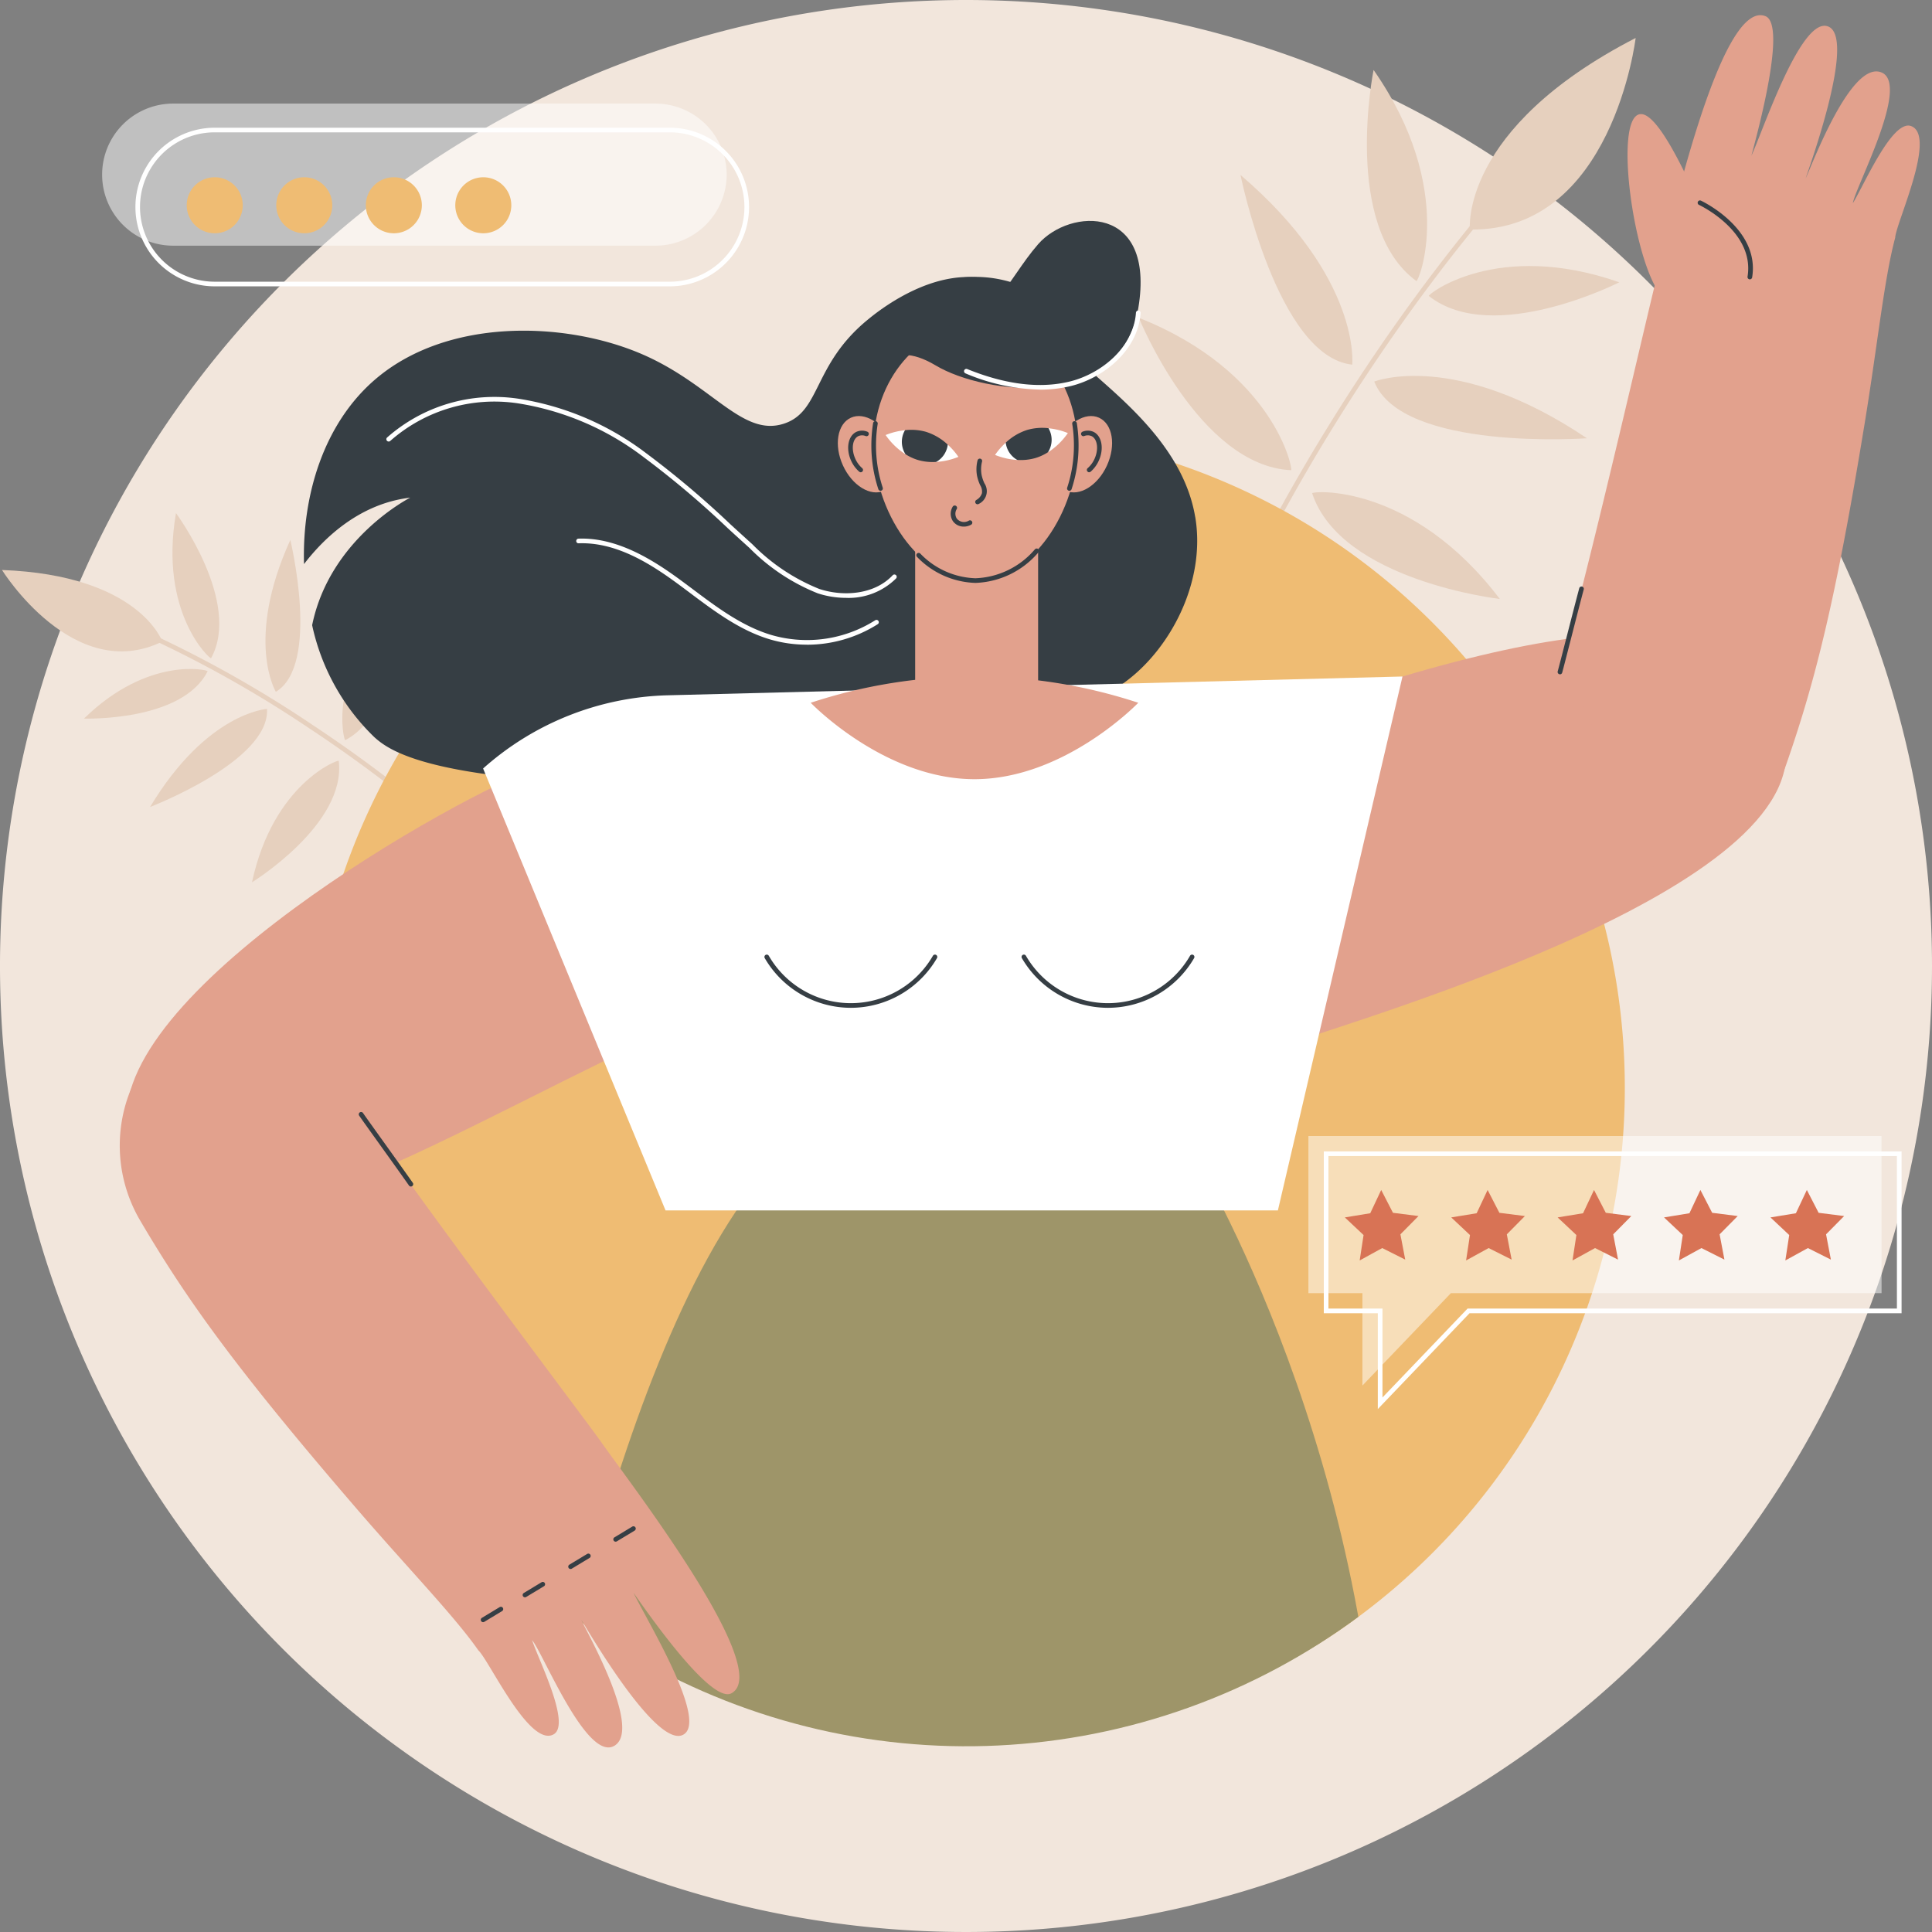 <svg id="Grupo_1082041" data-name="Grupo 1082041" xmlns="http://www.w3.org/2000/svg" xmlns:xlink="http://www.w3.org/1999/xlink" width="190" height="190" viewBox="0 0 190 190">
  <rect x="0" y="0" width="190" height="190" fill="#808080" stroke="none"/>
  <defs>
    <clipPath id="clip-path">
      <rect id="Rectángulo_380303" data-name="Rectángulo 380303" width="190" height="190" transform="translate(0 0)" fill="none"/>
    </clipPath>
    <clipPath id="clip-path-3">
      <path id="Trazado_836201" data-name="Trazado 836201" d="M291.471,471.262A64.764,64.764,0,1,0,356.235,406.5a64.765,64.765,0,0,0-64.764,64.764" transform="translate(-291.471 -406.498)" fill="none"/>
    </clipPath>
    <clipPath id="clip-path-5">
      <rect id="Rectángulo_380300" data-name="Rectángulo 380300" width="56.364" height="24.54" fill="none"/>
    </clipPath>
    <clipPath id="clip-path-6">
      <rect id="Rectángulo_380301" data-name="Rectángulo 380301" width="61.423" height="13.977" fill="none"/>
    </clipPath>
  </defs>
  <g id="Grupo_1082040" data-name="Grupo 1082040" transform="translate(0 0)" clip-path="url(#clip-path)">
    <g id="Grupo_1082029" data-name="Grupo 1082029">
      <g id="Grupo_1082028" data-name="Grupo 1082028" clip-path="url(#clip-path)">
        <path id="Trazado_836178" data-name="Trazado 836178" d="M190,95A95,95,0,1,1,95,0a95,95,0,0,1,95,95" transform="translate(0 0)" fill="#f2e6dc"/>
        <path id="Trazado_836179" data-name="Trazado 836179" d="M153.8,629.206a.229.229,0,0,1-.194-.108c-11.054-17.688-25.855-29.649-36.324-36.569A114.381,114.381,0,0,0,97,581.637a.229.229,0,0,1,.161-.429,114.841,114.841,0,0,1,20.365,10.932c10.511,6.946,25.372,18.954,36.472,36.716a.229.229,0,0,1-.194.35" transform="translate(-86.792 -520.851)" fill="#e6d0be"/>
        <path id="Trazado_836180" data-name="Trazado 836180" d="M17.652,546.932s-2.243-6.529-15.766-7.039c0,0,7.027,11.313,15.766,7.039" transform="translate(-1.69 -483.838)" fill="#e6d0be"/>
        <path id="Trazado_836181" data-name="Trazado 836181" d="M167.1,500.283c-.081.148-5.151-4.446-3.452-14.267,0,0,6.48,8.756,3.452,14.267" transform="translate(-146.341 -435.555)" fill="#e6d0be"/>
        <path id="Trazado_836182" data-name="Trazado 836182" d="M252.468,526.4s-3.067-5.05,1.422-14.936c0,0,2.979,12.283-1.422,14.936" transform="translate(-225.339 -458.364)" fill="#e6d0be"/>
        <path id="Trazado_836183" data-name="Trazado 836183" d="M324.516,581.929c-.149.078-1.841-6.551,5-13.8,0,0,.57,10.879-5,13.8" transform="translate(-290.561 -509.141)" fill="#e6d0be"/>
        <path id="Trazado_836184" data-name="Trazado 836184" d="M376.444,651.013s.515-5.264,9.021-9.979c0,0-4.454,10.418-9.021,9.979" transform="translate(-337.36 -574.478)" fill="#e6d0be"/>
        <path id="Trazado_836185" data-name="Trazado 836185" d="M91.725,633.85c.067-.134-5.838-1.526-12.156,4.654,0,0,9.654.329,12.156-4.654" transform="translate(-71.308 -567.837)" fill="#e6d0be"/>
        <path id="Trazado_836186" data-name="Trazado 836186" d="M153.684,671.5s-5.9.338-11.5,9.642c0,0,11.807-4.513,11.5-9.642" transform="translate(-127.425 -601.782)" fill="#e6d0be"/>
        <path id="Trazado_836187" data-name="Trazado 836187" d="M247.228,720.594c-.02-.167-6.439,2.2-8.534,11.943,0,0,9.283-5.7,8.534-11.943" transform="translate(-213.912 -645.77)" fill="#e6d0be"/>
        <path id="Trazado_836188" data-name="Trazado 836188" d="M341.59,753.367s-4.044,3.41-3.1,13.09c0,0,6.054-9.577,3.1-13.09" transform="translate(-303.217 -675.148)" fill="#e6d0be"/>
        <path id="Trazado_836189" data-name="Trazado 836189" d="M1012.839,247.3l-.028,0a.229.229,0,0,1-.2-.255,165.826,165.826,0,0,1,10.032-39.636,189.739,189.739,0,0,1,15.181-30.6c10.281-16.789,19.827-26.62,19.922-26.717a.229.229,0,0,1,.327.32c-.095.1-9.611,9.9-19.866,26.648-9.461,15.453-21.5,40.15-25.142,70.045a.229.229,0,0,1-.227.2" transform="translate(-907.475 -134.44)" fill="#e6d0be"/>
        <path id="Trazado_836190" data-name="Trazado 836190" d="M1392.19,54.806s-1.058-9.9,16.3-18.837c0,0-2.269,19.082-16.3,18.837" transform="translate(-1247.634 -32.234)" fill="#e6d0be"/>
        <path id="Trazado_836191" data-name="Trazado 836191" d="M1299.578,87.012c.2.144,4.015-8.959-4.208-20.757,0,0-3.118,15.406,4.208,20.757" transform="translate(-1160.287 -59.376)" fill="#e6d0be"/>
        <path id="Trazado_836192" data-name="Trazado 836192" d="M1186,184.393s.922-8.475-10.987-18.653c0,0,3.614,17.876,10.987,18.653" transform="translate(-1053.017 -148.532)" fill="#e6d0be"/>
        <path id="Trazado_836193" data-name="Trazado 836193" d="M1093.685,316.008c.243.011-1.6-9.687-14.967-14.986,0,0,5.9,14.567,14.967,14.986" transform="translate(-966.72 -269.768)" fill="#e6d0be"/>
        <path id="Trazado_836194" data-name="Trazado 836194" d="M1025.923,457.738s-3.891-6.566-17.891-7.529c0,0,12.189,10.893,17.891,7.529" transform="translate(-903.373 -403.466)" fill="#e6d0be"/>
        <path id="Trazado_836195" data-name="Trazado 836195" d="M1353.372,254.921c-.169-.134,6.7-5.562,18.732-1.348,0,0-12.417,6.331-18.732,1.348" transform="translate(-1212.855 -225.812)" fill="#e6d0be"/>
        <path id="Trazado_836196" data-name="Trazado 836196" d="M1301.686,356.6s7.916-3.163,20.918,5.576c0,0-18.19,1.318-20.918-5.576" transform="translate(-1166.538 -319.075)" fill="#e6d0be"/>
        <path id="Trazado_836197" data-name="Trazado 836197" d="M1242.88,466.286c-.076-.231,9.76-1.061,18.454,10.394,0,0-15.617-1.776-18.454-10.394" transform="translate(-1113.837 -417.776)" fill="#e6d0be"/>
        <path id="Trazado_836198" data-name="Trazado 836198" d="M1197.939,539.735s7.369,1.985,12.056,15.212c0,0-13.766-8.817-12.056-15.212" transform="translate(-1073.431 -483.697)" fill="#e6d0be"/>
        <path id="Trazado_836199" data-name="Trazado 836199" d="M421,471.261a64.671,64.671,0,0,1-26.25,52.073c-10.765,7.975-24.088,11.864-38.514,11.864-14.319,0-27.552-3.82-38.274-11.687A64.766,64.766,0,1,1,421,471.261" transform="translate(-261.21 -364.292)" fill="#efbc73"/>
      </g>
    </g>
    <g id="Grupo_1082031" data-name="Grupo 1082031" transform="translate(30.262 42.205)">
      <g id="Grupo_1082030" data-name="Grupo 1082030" clip-path="url(#clip-path-3)">
        <path id="Trazado_836200" data-name="Trazado 836200" d="M495.663,1163.268c.49-1.32,8.721-52.718,25.381-69.456h40.584s18.433,30.2,18.315,69.456Z" transform="translate(-474.463 -1022.452)" fill="#9e9569"/>
      </g>
    </g>
    <g id="Grupo_1082039" data-name="Grupo 1082039">
      <g id="Grupo_1082038" data-name="Grupo 1082038" clip-path="url(#clip-path)">
        <path id="Trazado_836202" data-name="Trazado 836202" d="M375.46,285.938c-1.043-6.185-6.135-10.671-9.614-13.735a50.232,50.232,0,0,1-4.642-4.279c-2.906-3.141-3.282-4.689-6.041-5.335-5.489-1.285-10.978,3.21-11.9,3.968-5.428,4.445-4.584,9.027-8.241,10.225-4.13,1.353-7.062-3.883-14.04-6.867-7.486-3.2-19.133-3.6-26.249,2.594-4.931,4.291-7.108,11.245-6.911,18.083,1.924-2.508,5.419-5.937,10.449-6.534,0,0-7.9,3.985-9.65,12.542a21.622,21.622,0,0,0,6.113,11.01c1.228,1.108,4.4,3.615,19.687,4.426,8.319.441,10.23-.294,44.41-6.257,3.1-.541,7.376-1.283,11.053-4.671,3.758-3.463,6.557-9.381,5.581-15.168" transform="translate(-257.924 -235.119)" fill="#363e44"/>
        <path id="Trazado_836203" data-name="Trazado 836203" d="M411.129,396.032a8.979,8.979,0,0,1-2.8-.448,19.64,19.64,0,0,1-6.718-4.468q-1.08-.971-2.15-1.956a90.386,90.386,0,0,0-8.241-6.959,27.363,27.363,0,0,0-12.382-5.3,15.492,15.492,0,0,0-12.55,3.7.229.229,0,0,1-.316-.331,15.943,15.943,0,0,1,12.923-3.823,27.808,27.808,0,0,1,12.593,5.383,90.7,90.7,0,0,1,8.284,6.994q1.071.98,2.147,1.954a19.267,19.267,0,0,0,6.556,4.374c2.265.754,5.38.628,7.233-1.35a.229.229,0,0,1,.334.313,6.618,6.618,0,0,1-4.912,1.919" transform="translate(-327.912 -337.236)" fill="#fff"/>
        <path id="Trazado_836204" data-name="Trazado 836204" d="M568.5,520.571a12.69,12.69,0,0,1-3.58-.509c-2.947-.867-5.459-2.749-7.887-4.57-.443-.333-.886-.665-1.331-.99-2.732-2-6.015-4.028-9.633-3.9a.22.22,0,0,1-.237-.221.229.229,0,0,1,.221-.237c3.782-.135,7.287,2.065,9.919,3.99.446.326.89.659,1.335.993,2.4,1.8,4.874,3.653,7.742,4.5a12.556,12.556,0,0,0,10.195-1.461.229.229,0,0,1,.247.385,13,13,0,0,1-6.992,2.025" transform="translate(-489.162 -457.172)" fill="#fff"/>
        <path id="Trazado_836205" data-name="Trazado 836205" d="M1201.052,641.527c10.611-3.59,54.609-16.464,50.32-31.055-3.172-10.791-13.373-14.227-48.111-2.167,1.916,7.831-4.126,25.391-2.209,33.221" transform="translate(-1076.011 -538.325)" fill="#e2a18d"/>
        <path id="Trazado_836206" data-name="Trazado 836206" d="M159.847,727.562c-10.4,4.162-44.183,23.93-39.77,36.792,2.416,7.041,8.4,8.726,22.692,3.426,7.3-2.709,24.917-12.3,28.5-13.473-2.34-7.715-9.083-19.029-11.423-26.744" transform="translate(-107.256 -652.022)" fill="#e2a18d"/>
        <path id="Trazado_836207" data-name="Trazado 836207" d="M137.917,1010.055c6.082,8.9,21.442,29.156,22.863,31.193,2.656,3.808,17.038,22.387,12.8,24.689-2,1.086-8.228-7.886-9.629-9.88,1.185,2.52,7.51,12.781,4.819,13.987-2.77,1.241-9.841-11.233-9.944-11.3.615,1.345,6.027,10.844,3.2,12.379-2.726,1.479-7-9.2-8.048-10.405.563,1.806,3.882,8.3,2.1,9.266-2.384,1.288-6.334-7.3-7.392-8.272-2.362-3.381-6.906-8.049-12-13.964-11.965-13.892-16.717-20.589-21.281-28.346a14.542,14.542,0,0,1,.728-15.781c7.324,2.148,14.458,4.291,21.781,6.439" transform="translate(-101.646 -899.415)" fill="#e2a18d"/>
        <path id="Trazado_836208" data-name="Trazado 836208" d="M344.972,1060.667a.228.228,0,0,1-.188-.1c-.71-1.013-1.862-2.62-2.879-4.038-.927-1.294-1.729-2.411-2.017-2.83a.229.229,0,1,1,.377-.26c.287.415,1.086,1.531,2.013,2.823,1.017,1.419,2.17,3.027,2.882,4.042a.229.229,0,0,1-.187.36" transform="translate(-304.563 -943.979)" fill="#363e44"/>
        <path id="Trazado_836209" data-name="Trazado 836209" d="M581.174,1447.208a.229.229,0,0,1-.119-.425l1.749-1.056a.229.229,0,0,1,.237.392l-1.749,1.056a.229.229,0,0,1-.118.033" transform="translate(-520.628 -1295.594)" fill="#363e44"/>
        <path id="Trazado_836210" data-name="Trazado 836210" d="M538.477,1473.085a.229.229,0,0,1-.119-.425l1.749-1.056a.229.229,0,0,1,.237.392l-1.749,1.057a.228.228,0,0,1-.118.033" transform="translate(-482.364 -1318.784)" fill="#363e44"/>
        <path id="Trazado_836211" data-name="Trazado 836211" d="M495.292,1499.915a.229.229,0,0,1-.119-.425l1.749-1.057a.229.229,0,0,1,.237.392l-1.749,1.056a.225.225,0,0,1-.118.033" transform="translate(-443.663 -1342.829)" fill="#363e44"/>
        <path id="Trazado_836212" data-name="Trazado 836212" d="M455.624,1523.438a.229.229,0,0,1-.119-.425l1.749-1.056a.229.229,0,0,1,.237.392l-1.749,1.056a.228.228,0,0,1-.118.033" transform="translate(-408.113 -1363.909)" fill="#363e44"/>
        <path id="Trazado_836213" data-name="Trazado 836213" d="M1480.632,77.718c2.912-10.38,8.559-35.166,9.206-37.563,1.21-4.482,6.2-27.44,10.687-25.677,2.115.831-.755,11.372-1.381,13.727,1.169-2.527,4.966-13.968,7.619-12.681,2.731,1.324-2.282,14.758-2.271,14.883.635-1.335,4.435-11.586,7.431-10.4,2.885,1.139-2.548,11.273-2.8,12.853,1.022-1.592,3.868-8.311,5.748-7.566,2.519,1-1.521,9.542-1.587,10.98-1.073,3.983-1.729,10.464-2.987,18.168-2.955,18.095-5.032,26.039-8.042,34.522a14.541,14.541,0,0,1-12.559,9.584c-3.061-6.992-6-13.835-9.064-20.826" transform="translate(-1326.905 -12.888)" fill="#e2a18d"/>
        <path id="Trazado_836214" data-name="Trazado 836214" d="M1475.615,564.276a.229.229,0,0,1-.221-.29c.134-.487.476-1.819.871-3.362.433-1.689.924-3.6,1.244-4.8a.229.229,0,1,1,.442.118c-.319,1.194-.81,3.107-1.242,4.8-.4,1.545-.738,2.879-.874,3.37a.229.229,0,0,1-.22.168" transform="translate(-1322.203 -497.964)" fill="#363e44"/>
        <path id="Trazado_836215" data-name="Trazado 836215" d="M1548.038,115.514c-3.051-6.62-4.5-7.6-5.259-7.421-2.489.575-.583,14.358,2.079,17.727a10.814,10.814,0,0,0,2.878,2.459c.992.548,1.657.915,2.064.743.837-.354.992-3.156-1.762-13.507" transform="translate(-1381.561 -96.853)" fill="#e2a18d"/>
        <path id="Trazado_836216" data-name="Trazado 836216" d="M1613.156,197.587a.234.234,0,0,1-.037,0,.229.229,0,0,1-.189-.263c.73-4.462-4.718-7.031-4.773-7.057a.229.229,0,0,1,.192-.416c.058.027,5.821,2.739,5.034,7.546a.229.229,0,0,1-.226.192" transform="translate(-1441.07 -170.118)" fill="#363e44"/>
        <path id="Trazado_836217" data-name="Trazado 836217" d="M457.6,649.819a28.353,28.353,0,0,1,18.168-7.2l72.248-1.847-12.254,52.507h-60.22Z" transform="translate(-410.09 -574.242)" fill="#fff"/>
        <path id="Trazado_836218" data-name="Trazado 836218" d="M976.117,909.442a9.812,9.812,0,0,1-8.466-4.888.229.229,0,0,1,.4-.229,9.317,9.317,0,0,0,16.139,0,.229.229,0,0,1,.4.229,9.813,9.813,0,0,1-8.466,4.888" transform="translate(-867.157 -810.33)" fill="#363e44"/>
        <path id="Trazado_836219" data-name="Trazado 836219" d="M732.565,909.444a9.813,9.813,0,0,1-8.466-4.888.229.229,0,0,1,.4-.229,9.317,9.317,0,0,0,16.139,0,.229.229,0,0,1,.4.229,9.813,9.813,0,0,1-8.466,4.888" transform="translate(-648.892 -810.332)" fill="#363e44"/>
        <path id="Trazado_836220" data-name="Trazado 836220" d="M831.089,274.417a12.151,12.151,0,1,1-12.151-12.151,12.151,12.151,0,0,1,12.151,12.151" transform="translate(-723.023 -235.036)" fill="#363e44"/>
        <rect id="Rectángulo_380299" data-name="Rectángulo 380299" width="12.091" height="20.816" transform="translate(90.001 49.373)" fill="#e2a18d"/>
        <path id="Trazado_836221" data-name="Trazado 836221" d="M847.592,320.686c0,6.472-4.483,13.3-10.013,13.3s-10.013-6.827-10.013-13.3,4.483-11.719,10.013-11.719,10.013,5.247,10.013,11.719" transform="translate(-741.645 -276.888)" fill="#e2a18d"/>
        <path id="Trazado_836222" data-name="Trazado 836222" d="M873.709,523.04a8.319,8.319,0,0,1-5.757-2.566.229.229,0,0,1,.318-.329,7.872,7.872,0,0,0,5.439,2.437,8.061,8.061,0,0,0,5.838-2.842.229.229,0,1,1,.333.313,8.5,8.5,0,0,1-6.172,2.986" transform="translate(-777.774 -465.714)" fill="#363e44"/>
        <path id="Trazado_836223" data-name="Trazado 836223" d="M798.924,396.732c.9,1.982.556,4.082-.778,4.691s-3.148-.5-4.053-2.486-.556-4.082.778-4.691,3.148.5,4.053,2.486" transform="translate(-711.195 -353.164)" fill="#e2a18d"/>
        <path id="Trazado_836224" data-name="Trazado 836224" d="M804.659,412.007a.227.227,0,0,1-.149-.055,3.124,3.124,0,0,1-.8-1.08c-.542-1.187-.3-2.464.535-2.846a1.359,1.359,0,0,1,1.059-.008.229.229,0,1,1-.161.429.91.91,0,0,0-.708,0c-.6.272-.738,1.3-.309,2.239a2.668,2.668,0,0,0,.678.922.229.229,0,0,1-.149.4" transform="translate(-720.008 -365.563)" fill="#363e44"/>
        <path id="Trazado_836225" data-name="Trazado 836225" d="M826.266,405.7a.229.229,0,0,1-.217-.157,13.673,13.673,0,0,1-.686-4.309,14.017,14.017,0,0,1,.172-2.195.229.229,0,0,1,.452.072,13.546,13.546,0,0,0-.167,2.123,13.215,13.215,0,0,0,.663,4.165.229.229,0,0,1-.145.289.232.232,0,0,1-.072.012" transform="translate(-739.67 -357.436)" fill="#363e44"/>
        <path id="Trazado_836226" data-name="Trazado 836226" d="M997.674,396.732c-.9,1.982-.556,4.082.778,4.691s3.148-.5,4.053-2.486.556-4.082-.778-4.691-3.148.5-4.053,2.486" transform="translate(-893.64 -353.164)" fill="#e2a18d"/>
        <path id="Trazado_836227" data-name="Trazado 836227" d="M1024.775,412.008a.229.229,0,0,1-.149-.4,2.672,2.672,0,0,0,.678-.922c.43-.941.288-1.967-.308-2.239a.913.913,0,0,0-.708,0,.229.229,0,1,1-.161-.429,1.362,1.362,0,0,1,1.059.008c.837.382,1.077,1.659.535,2.846a3.125,3.125,0,0,1-.8,1.08.227.227,0,0,1-.148.055" transform="translate(-917.664 -365.564)" fill="#363e44"/>
        <path id="Trazado_836228" data-name="Trazado 836228" d="M1010.938,405.7a.234.234,0,0,1-.072-.012.229.229,0,0,1-.145-.289,13.216,13.216,0,0,0,.663-4.165,13.576,13.576,0,0,0-.167-2.123.229.229,0,0,1,.452-.072,14,14,0,0,1,.172,2.195,13.67,13.67,0,0,1-.686,4.309.229.229,0,0,1-.217.157" transform="translate(-905.771 -357.436)" fill="#363e44"/>
        <path id="Trazado_836229" data-name="Trazado 836229" d="M923.953,438.773a.229.229,0,0,1-.123-.422,1.153,1.153,0,0,0,.557-.669,1.186,1.186,0,0,0-.17-.776,4.118,4.118,0,0,1-.312-.923,3.562,3.562,0,0,1,.053-1.539.229.229,0,0,1,.444.109,3.108,3.108,0,0,0-.048,1.343,3.728,3.728,0,0,0,.282.826,1.386,1.386,0,0,1-.561,2.015.228.228,0,0,1-.122.036" transform="translate(-827.818 -389.181)" fill="#363e44"/>
        <path id="Trazado_836230" data-name="Trazado 836230" d="M901.8,480.907a1.294,1.294,0,0,1-1.072-.534,1.333,1.333,0,0,1-.022-1.424.229.229,0,0,1,.4.229.875.875,0,0,0,0,.933.907.907,0,0,0,1.189.208.229.229,0,0,1,.225.4,1.461,1.461,0,0,1-.718.189" transform="translate(-807.015 -429.119)" fill="#363e44"/>
        <path id="Trazado_836231" data-name="Trazado 836231" d="M800.106,643.355S792.894,650.87,784,650.87s-16.108-7.515-16.108-7.515a51.475,51.475,0,0,1,32.216,0" transform="translate(-688.164 -574.242)" fill="#e2a18d"/>
        <path id="Trazado_836232" data-name="Trazado 836232" d="M947.81,405.6l-.026,0c-.014.054-.05.123-.107.121a1.649,1.649,0,0,0-.146.3c-.083.155-.318.017-.236-.138.056-.1-.315.1-.477.158-.518.2-1.043.375-1.575.535-.248.074-.5.151-.747.216a6.459,6.459,0,0,1-.916.23,6.772,6.772,0,0,0-1.049,1.2,6.973,6.973,0,0,0,2.222.5c0-.017.007-.033.01-.05a10.631,10.631,0,0,1,3-.721,6.957,6.957,0,0,0,1.927-1.878,6.917,6.917,0,0,0-1.877-.47" transform="translate(-844.673 -363.483)" fill="#fff"/>
        <path id="Trazado_836233" data-name="Trazado 836233" d="M954.759,405.471a5.559,5.559,0,0,0-2.112,1.251,2.256,2.256,0,0,0,.769,1.445,2.289,2.289,0,0,0,.364.255,5.216,5.216,0,0,0,1.809-.193,4.954,4.954,0,0,0,1.216-.566,2.266,2.266,0,0,0,.044-2.361,5.36,5.36,0,0,0-2.09.169" transform="translate(-853.738 -363.191)" fill="#363e44"/>
        <path id="Trazado_836234" data-name="Trazado 836234" d="M840.785,407.481l.026,0c.014.054.05.123.107.121a1.635,1.635,0,0,1,.146.3c.083.155.318.017.236-.138-.056-.1.315.1.477.158.518.2,1.043.375,1.575.534.248.074.5.151.746.216a6.475,6.475,0,0,0,.916.231,6.771,6.771,0,0,1,1.049,1.2,6.972,6.972,0,0,1-2.222.5c0-.017-.007-.033-.01-.05a10.625,10.625,0,0,0-3-.721,6.959,6.959,0,0,1-1.927-1.878,6.914,6.914,0,0,1,1.876-.469" transform="translate(-751.809 -365.172)" fill="#fff"/>
        <path id="Trazado_836235" data-name="Trazado 836235" d="M856.642,407.356a5.562,5.562,0,0,1,2.112,1.251,2.256,2.256,0,0,1-1.133,1.7,5.212,5.212,0,0,1-1.809-.193,4.964,4.964,0,0,1-1.216-.566,2.266,2.266,0,0,1-.044-2.362,5.36,5.36,0,0,1,2.09.169" transform="translate(-765.55 -364.88)" fill="#363e44"/>
        <path id="Trazado_836236" data-name="Trazado 836236" d="M827.568,224.678s1.246-4.12,6.093-1.221,18.231,4.578,19.932-5.647-6.72-9.864-9.856-6.27-4.485,8.338-10.077,8.06-6.093,5.078-6.093,5.078" transform="translate(-741.646 -187.521)" fill="#363e44"/>
        <path id="Trazado_836237" data-name="Trazado 836237" d="M920.531,301.9a19.643,19.643,0,0,1-7.338-1.6.229.229,0,0,1,.172-.424c3.782,1.537,7.183,1.948,10.11,1.224,3.048-.754,6.256-3.319,6.491-6.763a.229.229,0,0,1,.457.031c-.25,3.662-3.63,6.382-6.838,7.176a12.673,12.673,0,0,1-3.054.36" transform="translate(-818.252 -263.585)" fill="#fff"/>
        <g id="Grupo_1082034" data-name="Grupo 1082034" transform="translate(128.673 111.72)" opacity="0.5">
          <g id="Grupo_1082033" data-name="Grupo 1082033">
            <g id="Grupo_1082032" data-name="Grupo 1082032" clip-path="url(#clip-path-5)">
              <path id="Trazado_836238" data-name="Trazado 836238" d="M1295.682,1076.033h-56.363v15.454h5.313v9.086l8.7-9.086h42.355Z" transform="translate(-1239.319 -1076.033)" fill="#fff"/>
            </g>
          </g>
        </g>
        <path id="Trazado_836239" data-name="Trazado 836239" d="M1259.223,1115.965v-9.427h-5.312v-15.912h56.821v15.912h-42.487Zm-4.855-9.885h5.313v8.744l8.369-8.744h42.224v-15h-55.906Z" transform="translate(-1123.724 -977.391)" fill="#fff"/>
        <path id="Trazado_836240" data-name="Trazado 836240" d="M1278.557,1129.371l2.51.318-1.779,1.8.474,2.485-2.261-1.136-2.218,1.219.382-2.5-1.844-1.733,2.5-.41,1.078-2.289Z" transform="translate(-1141.567 -1010.099)" fill="#d87355"/>
        <path id="Trazado_836241" data-name="Trazado 836241" d="M1379.342,1129.371l2.51.318-1.779,1.8.474,2.485-2.261-1.136-2.218,1.219.382-2.5-1.844-1.733,2.5-.41,1.078-2.289Z" transform="translate(-1231.887 -1010.099)" fill="#d87355"/>
        <path id="Trazado_836242" data-name="Trazado 836242" d="M1480.127,1129.371l2.51.318-1.779,1.8.474,2.485-2.261-1.136-2.218,1.219.382-2.5-1.844-1.733,2.5-.41,1.078-2.289Z" transform="translate(-1322.208 -1010.099)" fill="#d87355"/>
        <path id="Trazado_836243" data-name="Trazado 836243" d="M1580.911,1129.371l2.51.318-1.779,1.8.473,2.485-2.261-1.136-2.218,1.219.382-2.5-1.844-1.733,2.5-.41,1.078-2.289Z" transform="translate(-1412.529 -1010.099)" fill="#d87355"/>
        <path id="Trazado_836244" data-name="Trazado 836244" d="M1681.7,1129.371l2.51.318-1.779,1.8.474,2.485-2.261-1.136-2.218,1.219.382-2.5-1.844-1.733,2.5-.41,1.078-2.289Z" transform="translate(-1502.85 -1010.099)" fill="#d87355"/>
        <g id="Grupo_1082037" data-name="Grupo 1082037" transform="translate(10.043 10.186)" opacity="0.5">
          <g id="Grupo_1082036" data-name="Grupo 1082036">
            <g id="Grupo_1082035" data-name="Grupo 1082035" clip-path="url(#clip-path-6)">
              <path id="Trazado_836245" data-name="Trazado 836245" d="M158.15,105.092a7.009,7.009,0,0,1-6.988,6.988H103.715a6.988,6.988,0,0,1,0-13.976h47.447a7.009,7.009,0,0,1,6.988,6.988" transform="translate(-96.727 -98.104)" fill="#fff"/>
            </g>
          </g>
        </g>
        <path id="Trazado_836246" data-name="Trazado 836246" d="M180.8,136.538H136.053a7.8,7.8,0,1,1,0-15.6H180.8a7.8,7.8,0,1,1,0,15.6m-44.751-15.146a7.344,7.344,0,1,0,0,14.689H180.8a7.344,7.344,0,0,0,0-14.689Z" transform="translate(-114.935 -108.378)" fill="#fff"/>
        <path id="Trazado_836247" data-name="Trazado 836247" d="M182.381,170.654a2.754,2.754,0,1,1-2.754-2.754,2.754,2.754,0,0,1,2.754,2.754" transform="translate(-158.509 -150.467)" fill="#efbc73"/>
        <path id="Trazado_836248" data-name="Trazado 836248" d="M267.189,170.654a2.754,2.754,0,1,1-2.754-2.754,2.754,2.754,0,0,1,2.754,2.754" transform="translate(-234.512 -150.467)" fill="#efbc73"/>
        <path id="Trazado_836249" data-name="Trazado 836249" d="M352,170.654a2.754,2.754,0,1,1-2.754-2.754A2.754,2.754,0,0,1,352,170.654" transform="translate(-310.515 -150.467)" fill="#efbc73"/>
        <path id="Trazado_836250" data-name="Trazado 836250" d="M436.8,170.654a2.754,2.754,0,1,1-2.754-2.754,2.754,2.754,0,0,1,2.754,2.754" transform="translate(-386.517 -150.467)" fill="#efbc73"/>
      </g>
    </g>
  </g>
</svg>
